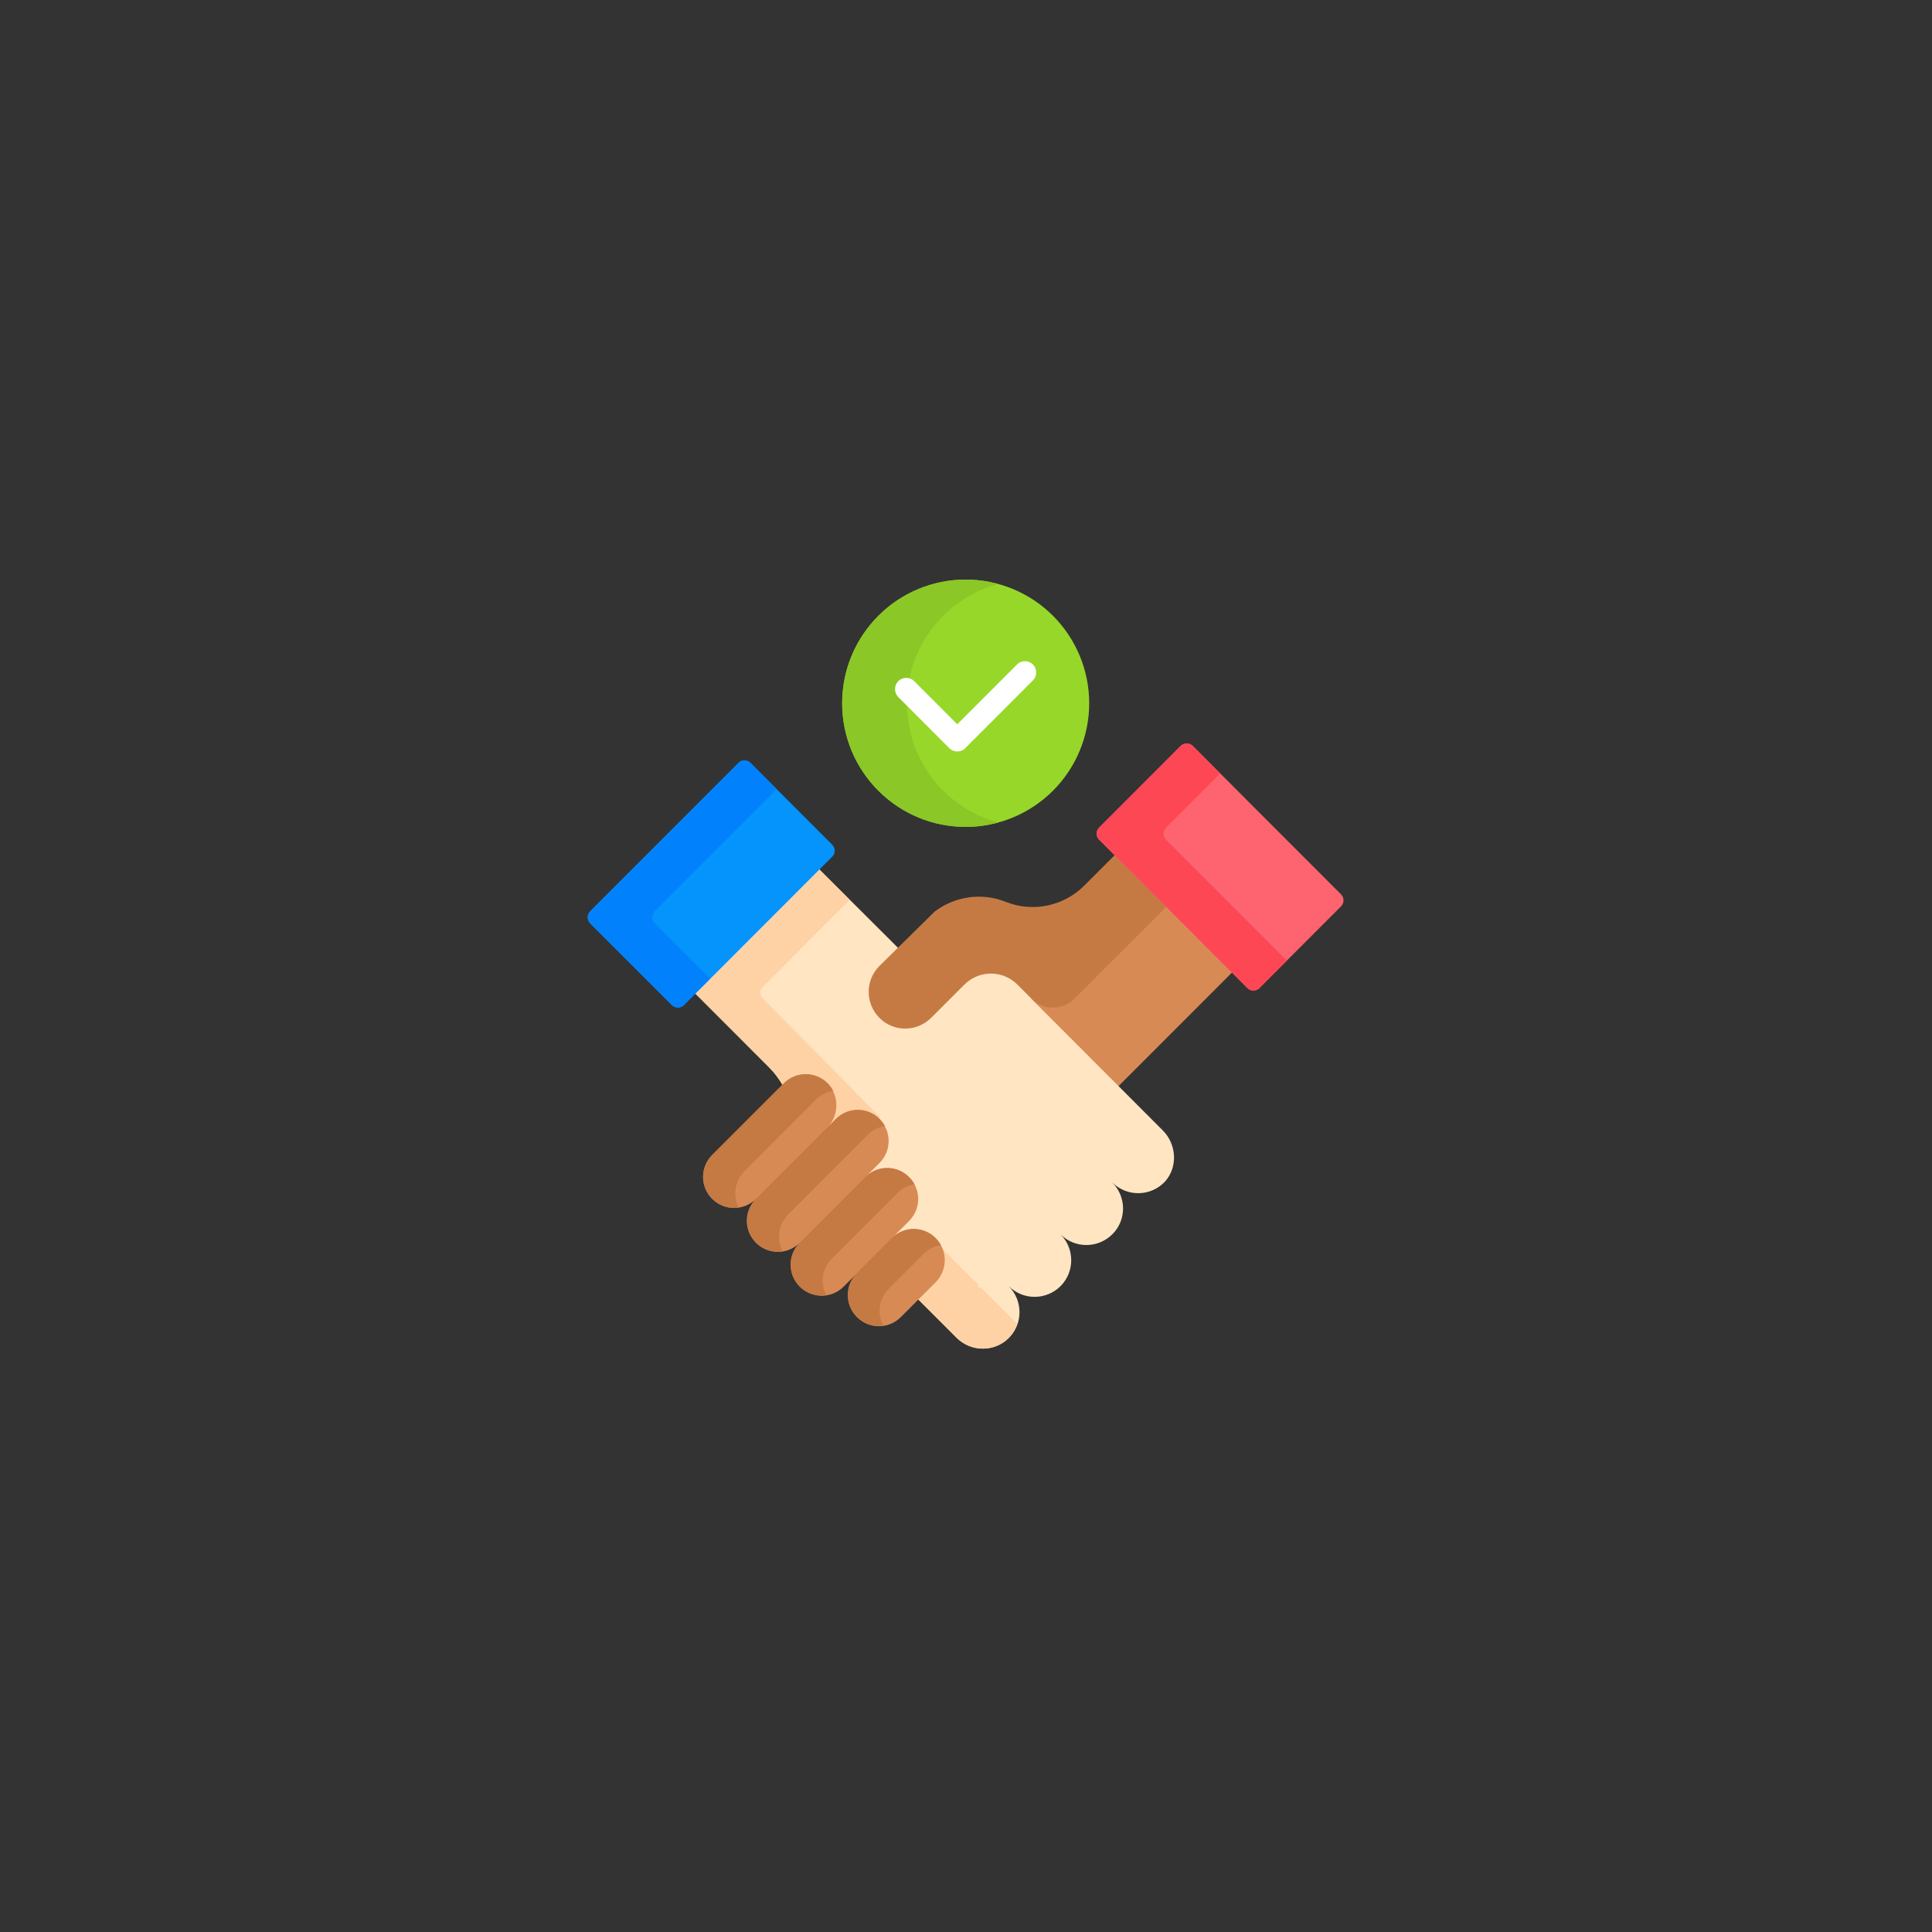 <svg xmlns="http://www.w3.org/2000/svg" xmlns:xlink="http://www.w3.org/1999/xlink" width="1080" zoomAndPan="magnify" viewBox="0 0 810 810" height="1080" preserveAspectRatio="xMidYMid meet" version="1.0"><rect x="0" y="0" width="810" height="810" fill="#333333" stroke="none"/><defs><clipPath id="1701260ee1"><path d="M 459 311 L 563.836 311 L 563.836 416 L 459 416 Z M 459 311 " clip-rule="nonzero"/></clipPath></defs><path fill="#97d729" d="M 456.652 294.836 C 456.652 296.535 456.566 298.23 456.402 299.918 C 456.234 301.609 455.984 303.285 455.656 304.949 C 455.324 306.617 454.914 308.262 454.422 309.887 C 453.93 311.508 453.359 313.105 452.707 314.676 C 452.059 316.242 451.336 317.777 450.535 319.273 C 449.738 320.77 448.867 322.227 447.922 323.637 C 446.98 325.047 445.973 326.41 444.895 327.723 C 443.82 329.035 442.684 330.293 441.484 331.492 C 440.285 332.691 439.027 333.832 437.719 334.91 C 436.406 335.984 435.047 336.996 433.637 337.938 C 432.227 338.883 430.773 339.754 429.277 340.555 C 427.781 341.355 426.25 342.078 424.684 342.73 C 423.117 343.379 421.523 343.949 419.898 344.441 C 418.277 344.938 416.633 345.348 414.969 345.68 C 413.305 346.012 411.629 346.258 409.941 346.426 C 408.254 346.59 406.562 346.676 404.867 346.676 C 403.172 346.676 401.48 346.59 399.789 346.426 C 398.102 346.258 396.426 346.012 394.766 345.68 C 393.102 345.348 391.457 344.938 389.836 344.441 C 388.211 343.949 386.617 343.379 385.051 342.73 C 383.484 342.078 381.953 341.355 380.457 340.555 C 378.961 339.754 377.508 338.883 376.098 337.938 C 374.688 336.996 373.324 335.984 372.016 334.91 C 370.703 333.832 369.449 332.691 368.25 331.492 C 367.051 330.293 365.914 329.035 364.836 327.723 C 363.762 326.41 362.75 325.047 361.809 323.637 C 360.867 322.227 359.996 320.77 359.195 319.273 C 358.398 317.777 357.672 316.242 357.023 314.676 C 356.375 313.105 355.805 311.508 355.312 309.887 C 354.82 308.262 354.41 306.617 354.078 304.949 C 353.746 303.285 353.496 301.609 353.332 299.918 C 353.164 298.23 353.082 296.535 353.082 294.836 C 353.082 293.141 353.164 291.445 353.332 289.758 C 353.496 288.066 353.746 286.391 354.078 284.723 C 354.41 283.059 354.82 281.414 355.312 279.789 C 355.805 278.164 356.375 276.57 357.023 275 C 357.672 273.43 358.398 271.898 359.195 270.402 C 359.996 268.902 360.867 267.449 361.809 266.039 C 362.75 264.625 363.762 263.266 364.836 261.953 C 365.914 260.641 367.051 259.383 368.25 258.184 C 369.449 256.98 370.703 255.844 372.016 254.766 C 373.324 253.691 374.688 252.68 376.098 251.734 C 377.508 250.793 378.961 249.922 380.457 249.121 C 381.953 248.32 383.484 247.594 385.051 246.945 C 386.617 246.297 388.211 245.727 389.836 245.23 C 391.457 244.738 393.102 244.328 394.766 243.996 C 396.426 243.664 398.102 243.418 399.789 243.25 C 401.48 243.082 403.172 243 404.867 243 C 406.562 243 408.254 243.082 409.941 243.25 C 411.629 243.418 413.305 243.664 414.969 243.996 C 416.633 244.328 418.277 244.738 419.898 245.23 C 421.523 245.727 423.117 246.297 424.684 246.945 C 426.25 247.594 427.781 248.32 429.277 249.121 C 430.773 249.922 432.227 250.793 433.637 251.734 C 435.047 252.68 436.406 253.691 437.719 254.766 C 439.027 255.844 440.285 256.98 441.484 258.184 C 442.684 259.383 443.82 260.641 444.895 261.953 C 445.973 263.266 446.98 264.625 447.922 266.039 C 448.867 267.449 449.738 268.902 450.535 270.402 C 451.336 271.898 452.059 273.43 452.707 275 C 453.359 276.57 453.93 278.164 454.422 279.789 C 454.914 281.414 455.324 283.059 455.656 284.723 C 455.984 286.391 456.234 288.066 456.402 289.758 C 456.566 291.445 456.652 293.141 456.652 294.836 Z M 456.652 294.836 " fill-opacity="1" fill-rule="nonzero"/><path fill="#8bc727" d="M 380.266 294.836 C 380.266 270.902 396.434 250.809 418.457 244.828 C 414.117 243.629 409.586 243 404.867 243 C 376.301 243 353.082 266.18 353.082 294.836 C 353.082 323.496 376.238 346.676 404.867 346.676 C 409.586 346.676 414.117 346.047 418.457 344.848 C 396.434 338.863 380.266 318.773 380.266 294.836 Z M 380.266 294.836 " fill-opacity="1" fill-rule="nonzero"/><path fill="#ffffff" d="M 401.344 315.055 C 400.148 315.055 398.953 314.613 398.008 313.672 L 376.613 292.254 C 374.789 290.43 374.789 287.406 376.613 285.578 C 378.441 283.75 381.461 283.75 383.285 285.578 L 401.344 303.656 L 426.387 278.586 C 428.211 276.762 431.23 276.762 433.055 278.586 C 434.879 280.414 434.879 283.438 433.055 285.262 L 404.676 313.672 C 403.797 314.613 402.602 315.055 401.344 315.055 Z M 401.344 315.055 " fill-opacity="1" fill-rule="nonzero"/><path fill="#d88a55" d="M 488.93 379.238 L 449.793 418.352 C 447.527 420.621 444.508 421.879 441.359 421.879 C 438.152 421.879 435.195 420.621 432.93 418.352 L 432.047 419.234 L 468.543 455.766 L 516.992 407.266 Z M 488.93 379.238 " fill-opacity="1" fill-rule="nonzero"/><path fill="#ffe5c2" d="M 487.48 473.906 L 432.426 418.793 L 432.867 418.352 L 426.891 412.371 C 423.805 409.281 419.715 407.582 415.312 407.582 C 410.969 407.582 406.816 409.281 403.734 412.371 L 389.891 426.289 C 387.121 429.062 383.41 430.574 379.508 430.574 C 375.609 430.574 371.895 429.062 369.129 426.289 C 366.359 423.52 364.848 419.801 364.848 415.898 C 364.848 411.992 366.359 408.273 369.129 405.504 L 375.418 399.332 L 376.488 397.379 L 343.141 364.121 L 291.168 416.148 L 322.504 447.516 C 324.832 449.848 326.844 452.555 328.418 455.391 L 329.234 454.57 C 331.562 452.238 334.648 450.918 337.98 450.918 C 341.441 450.918 344.777 452.367 347.105 454.949 C 351.508 459.734 351.195 467.547 346.414 472.332 L 347.293 473.215 L 351.008 469.496 C 353.336 467.168 356.418 465.906 359.754 465.906 C 363.148 465.906 366.297 467.23 368.625 469.688 C 373.281 474.535 373.219 482.285 368.496 487.008 L 362.52 492.992 L 363.402 493.875 C 365.73 491.543 368.812 490.281 372.148 490.281 C 375.547 490.281 378.691 491.605 381.02 494.062 C 385.676 498.914 385.613 506.66 380.895 511.383 L 373.656 518.625 L 374.539 519.508 C 376.867 517.18 379.949 515.918 383.285 515.918 C 386.684 515.918 389.828 517.242 392.156 519.699 C 396.812 524.547 396.75 532.293 392.031 537.02 L 384.668 544.387 L 401.219 560.953 C 407.195 566.938 416.883 566.938 422.926 560.953 C 428.965 554.969 428.902 545.27 422.926 539.223 C 428.902 545.207 438.594 545.207 444.633 539.223 C 450.609 533.238 450.609 523.539 444.633 517.492 C 450.609 523.477 460.301 523.477 466.34 517.492 C 472.379 511.508 472.316 501.809 466.34 495.762 C 472.445 501.871 482.449 501.746 488.426 495.387 C 493.836 489.402 493.395 479.828 487.48 473.906 Z M 487.48 473.906 " fill-opacity="1" fill-rule="nonzero"/><path fill="#fed2a4" d="M 368.184 469.371 L 369.062 468.488 L 319.609 418.352 C 318.414 417.094 318.414 415.141 319.609 413.945 L 356.227 377.285 L 343.078 364.121 L 291.105 416.148 L 322.441 447.516 C 324.77 449.848 326.781 452.555 328.355 455.391 L 329.172 454.57 C 331.5 452.238 334.582 450.918 337.918 450.918 C 341.379 450.918 344.715 452.367 347.043 454.949 C 351.445 459.734 351.133 467.547 346.352 472.332 L 347.23 473.215 L 350.691 469.75 C 352.957 467.48 356.039 466.035 359.25 465.906 C 362.582 465.844 365.73 467.043 368.184 469.371 Z M 368.184 469.371 " fill-opacity="1" fill-rule="nonzero"/><path fill="#fed2a4" d="M 411.094 539.664 L 410.656 540.105 L 409.773 539.223 C 409.898 539.098 410.09 538.91 410.215 538.719 L 394.105 522.594 C 396.496 527.254 395.742 533.113 391.906 537.02 L 384.543 544.387 L 400.902 560.766 C 407.004 566.875 417.074 567 423.051 560.828 C 424.688 559.125 425.82 557.109 426.512 555.031 Z M 411.094 539.664 " fill-opacity="1" fill-rule="nonzero"/><path fill="#c57a44" d="M 467.789 358.074 L 454.574 371.301 C 445.953 379.93 432.992 382.641 421.668 378.105 C 411.598 374.074 400.273 375.773 391.84 382.199 L 368.688 405 C 362.711 410.984 362.711 420.684 368.688 426.73 C 374.664 432.777 384.355 432.715 390.395 426.73 L 404.301 412.809 C 410.465 406.637 420.406 406.637 426.574 412.809 L 432.551 418.793 C 437.461 423.707 445.449 423.707 450.359 418.793 L 489.496 379.68 Z M 467.789 358.074 " fill-opacity="1" fill-rule="nonzero"/><path fill="#d88a55" d="M 392.406 519.258 C 387.375 514.027 379.008 513.965 373.91 519.129 L 381.145 511.887 C 386.18 506.848 386.242 498.723 381.27 493.684 C 376.238 488.457 367.867 488.395 362.773 493.559 L 368.75 487.574 C 373.785 482.535 373.848 474.41 368.875 469.371 C 363.844 464.145 355.473 464.082 350.375 469.246 L 346.664 472.961 C 351.637 467.984 352.074 459.922 347.355 454.695 C 342.324 449.215 333.828 449.027 328.605 454.254 L 298.594 484.238 C 293.496 489.34 293.496 497.527 298.594 502.629 C 303.688 507.73 311.867 507.73 316.965 502.629 C 311.867 507.73 311.867 515.918 316.965 521.02 C 322.062 526.121 330.242 526.121 335.34 521.02 C 330.242 526.121 330.242 534.309 335.34 539.414 C 340.434 544.516 348.613 544.516 353.711 539.414 L 359.312 533.805 C 354.215 538.91 354.215 547.098 359.312 552.199 C 364.406 557.301 372.59 557.301 377.684 552.199 L 392.344 537.523 C 397.316 532.422 397.379 524.359 392.406 519.258 Z M 392.406 519.258 " fill-opacity="1" fill-rule="nonzero"/><path fill="#c57a44" d="M 312.059 491.102 L 342.133 460.996 C 344.148 458.98 346.664 457.781 349.309 457.34 C 348.805 456.332 348.176 455.453 347.418 454.57 C 342.387 449.09 333.891 448.902 328.668 454.129 L 298.594 484.238 C 293.496 489.34 293.496 497.527 298.594 502.629 C 301.613 505.652 305.828 506.848 309.73 506.281 C 307.215 501.367 307.969 495.195 312.059 491.102 Z M 312.059 491.102 " fill-opacity="1" fill-rule="nonzero"/><path fill="#c57a44" d="M 330.43 509.242 L 363.906 475.734 C 365.918 473.719 368.434 472.52 371.016 472.082 C 370.449 471.074 369.758 470.129 368.938 469.246 C 363.906 464.02 355.535 463.953 350.441 469.121 L 316.965 502.629 C 311.867 507.73 311.867 515.918 316.965 521.02 C 320.051 524.105 324.266 525.305 328.23 524.672 C 325.523 519.699 326.277 513.398 330.43 509.242 Z M 330.43 509.242 " fill-opacity="1" fill-rule="nonzero"/><path fill="#c57a44" d="M 348.742 527.695 L 376.238 500.172 C 378.25 498.156 380.77 496.961 383.41 496.52 C 382.844 495.449 382.152 494.504 381.27 493.621 C 376.238 488.395 367.867 488.332 362.773 493.496 L 335.277 521.02 C 330.18 526.121 330.18 534.309 335.277 539.414 C 338.297 542.434 342.512 543.633 346.414 543.066 C 343.832 538.09 344.59 531.855 348.742 527.695 Z M 348.742 527.695 " fill-opacity="1" fill-rule="nonzero"/><path fill="#c57a44" d="M 372.59 540.355 L 387.25 525.68 C 389.262 523.664 391.84 522.406 394.484 522.027 C 393.918 521.02 393.227 520.074 392.406 519.195 C 387.375 513.965 379.008 513.902 373.91 519.066 L 359.25 533.742 C 354.152 538.844 354.152 547.035 359.25 552.137 C 362.27 555.16 366.422 556.355 370.324 555.789 C 367.68 550.812 368.434 544.578 372.59 540.355 Z M 372.59 540.355 " fill-opacity="1" fill-rule="nonzero"/><path fill="#0593fc" d="M 348.93 359.145 L 286.762 421.375 C 285.379 422.762 283.113 422.762 281.73 421.375 L 247.438 387.113 C 246.055 385.727 246.055 383.457 247.438 382.074 L 309.605 319.844 C 310.988 318.457 313.254 318.457 314.637 319.844 L 348.867 354.105 C 350.312 355.492 350.312 357.762 348.93 359.145 Z M 348.93 359.145 " fill-opacity="1" fill-rule="nonzero"/><path fill="#0182fc" d="M 274.492 387.113 C 273.109 385.727 273.109 383.457 274.492 382.074 L 325.648 330.867 L 314.637 319.844 C 313.254 318.457 310.988 318.457 309.605 319.844 L 247.438 382.074 C 246.055 383.457 246.055 385.727 247.438 387.113 L 281.668 421.375 C 283.051 422.762 285.316 422.762 286.699 421.375 L 297.711 410.355 Z M 274.492 387.113 " fill-opacity="1" fill-rule="nonzero"/><g clip-path="url(#1701260ee1)"><path fill="#fe646f" d="M 460.805 352.027 L 522.969 414.258 C 524.355 415.645 526.617 415.645 528.004 414.258 L 562.23 379.996 C 563.617 378.609 563.617 376.34 562.23 374.957 L 500.066 312.727 C 498.684 311.34 496.418 311.34 495.031 312.727 L 460.805 346.988 C 459.418 348.375 459.418 350.645 460.805 352.027 Z M 460.805 352.027 " fill-opacity="1" fill-rule="nonzero"/></g><path fill="#fd4755" d="M 488.867 352.027 C 487.48 350.645 487.48 348.375 488.867 346.988 L 511.582 324.25 L 500.066 312.727 C 498.684 311.34 496.418 311.34 495.031 312.727 L 460.805 346.988 C 459.418 348.375 459.418 350.645 460.805 352.027 L 522.969 414.258 C 524.355 415.645 526.617 415.645 528.004 414.258 L 539.516 402.734 Z M 488.867 352.027 " fill-opacity="1" fill-rule="nonzero"/></svg>